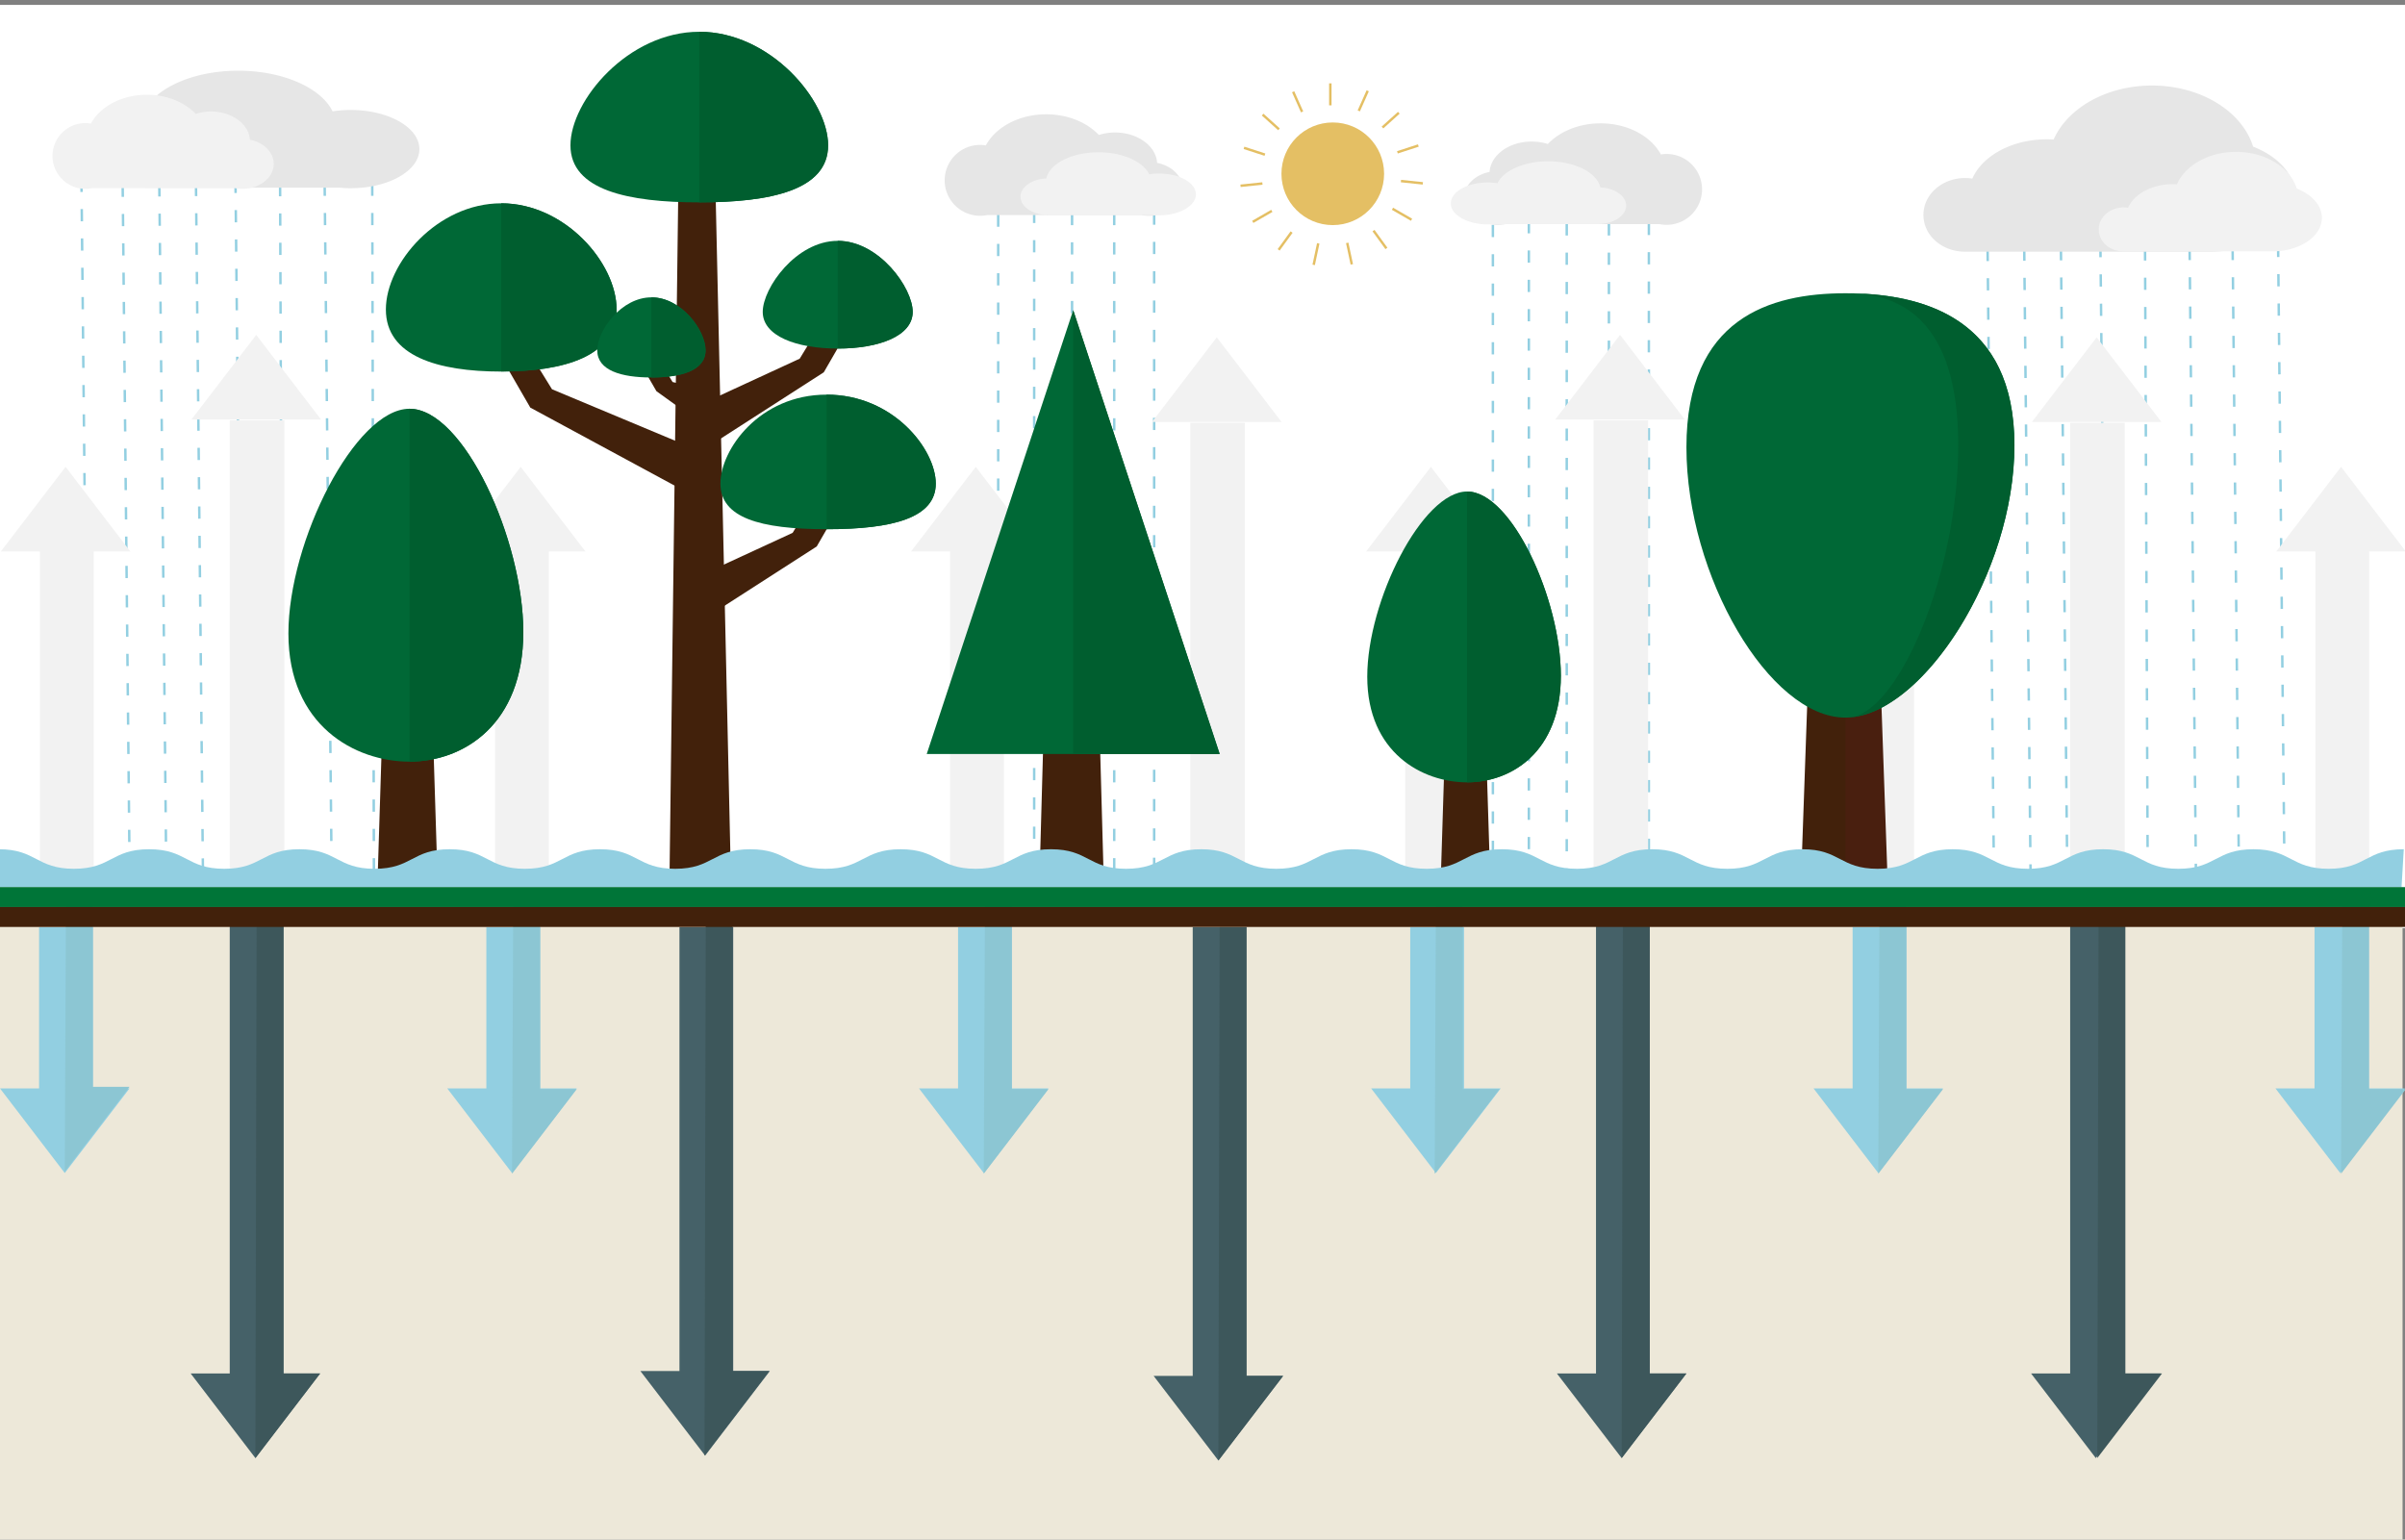 <svg xmlns="http://www.w3.org/2000/svg" viewBox="0 0 984 630"><rect x="0" y="0" width="984" height="630" fill="#808080" stroke="none"/><defs><style>.cls-1{fill:#fff;}.cls-15,.cls-2{fill:none;stroke-miterlimit:10;}.cls-2{stroke:#92cfe1;stroke-dasharray:5 7;}.cls-3{fill:#f2f2f2;}.cls-4{fill:#42210b;}.cls-5{fill:#006836;}.cls-6{fill:#005e2f;}.cls-7{fill:#491f0f;}.cls-8{fill:#92cfe1;}.cls-9{fill:#ede8d9;}.cls-10{fill:#8cc6d3;}.cls-11{fill:#456168;}.cls-12{fill:#3d575b;}.cls-13{fill:#007538;}.cls-14{fill:#ddaf3c;}.cls-14,.cls-15{opacity:0.79;}.cls-15{stroke:#ddaf3c;}.cls-16{fill:#e6e6e6;}</style></defs><title>Natural Ground Cover_1</title><g id="Natural_Ground_Cover" data-name="Natural Ground Cover"><rect id="Sky" class="cls-1" x="-0.66" y="2" width="986" height="377.75"/><g id="Rain"><line class="cls-2" x1="408.41" y1="87.79" x2="408.41" y2="359.12"/><line class="cls-2" x1="472.22" y1="86.96" x2="472.22" y2="371.62"/><line class="cls-2" x1="423.13" y1="86.25" x2="423.13" y2="359.12"/><line class="cls-2" x1="438.63" y1="87.14" x2="438.63" y2="373.11"/><line class="cls-2" x1="455.88" y1="87.14" x2="455.88" y2="360.12"/><line class="cls-2" x1="610.81" y1="92.02" x2="610.81" y2="363.35"/><line class="cls-2" x1="674.63" y1="91.18" x2="674.63" y2="375.85"/><line class="cls-2" x1="625.53" y1="90.48" x2="625.53" y2="363.35"/><line class="cls-2" x1="641.03" y1="91.36" x2="641.03" y2="377.33"/><line class="cls-2" x1="658.28" y1="91.36" x2="658.28" y2="364.35"/><line class="cls-2" x1="50.19" y1="75.55" x2="53.11" y2="364.37"/><line class="cls-2" x1="33.33" y1="73.55" x2="36.26" y2="362.37"/><line class="cls-2" x1="65.18" y1="75.4" x2="68.01" y2="355.12"/><line class="cls-2" x1="80.18" y1="75.25" x2="83.08" y2="361.2"/><line class="cls-2" x1="96.35" y1="73.97" x2="99.3" y2="364.37"/><line class="cls-2" x1="114.6" y1="75.33" x2="115.63" y2="359.12"/><line class="cls-2" x1="132.83" y1="75.14" x2="135.68" y2="356"/><line class="cls-2" x1="152.3" y1="75.14" x2="153" y2="363.34"/><line class="cls-2" x1="813.22" y1="101.83" x2="815.83" y2="359.12"/><line class="cls-2" x1="828.21" y1="101.68" x2="830.85" y2="362.34"/><line class="cls-2" x1="843.22" y1="101.53" x2="846.12" y2="387.49"/><line class="cls-2" x1="859.38" y1="100.26" x2="861.96" y2="354.68"/><line class="cls-2" x1="877.64" y1="101.61" x2="878.72" y2="355.33"/><line class="cls-2" x1="895.87" y1="101.43" x2="898.49" y2="360.12"/><line class="cls-2" x1="913.47" y1="101.43" x2="916.13" y2="364.37"/><line class="cls-2" x1="932.08" y1="100.18" x2="934.67" y2="355.12"/></g><g id="Evapotranspiration"><polygon class="cls-3" points="957.84 191.03 931.34 225.66 947.34 225.66 947.34 363.34 969.34 363.34 969.34 225.66 984.34 225.66 957.84 191.03"/><polygon class="cls-3" points="771.64 191.03 745.14 225.66 761.14 225.66 761.14 363.34 783.14 363.34 783.14 225.66 798.14 225.66 771.64 191.03"/><polygon class="cls-3" points="585.44 191.03 558.94 225.66 574.94 225.66 574.94 363.34 596.94 363.34 596.94 225.66 611.94 225.66 585.44 191.03"/><polygon class="cls-3" points="399.24 191.03 372.74 225.66 388.74 225.66 388.74 363.34 410.74 363.34 410.74 225.66 425.74 225.66 399.24 191.03"/><polygon class="cls-3" points="213.04 191.03 186.54 225.66 202.54 225.66 202.54 363.34 224.54 363.34 224.54 225.66 239.54 225.66 213.04 191.03"/><polygon class="cls-3" points="26.84 191.03 0.34 225.66 16.34 225.66 16.34 363.34 38.34 363.34 38.34 225.66 53.34 225.66 26.84 191.03"/><rect class="cls-3" x="847" y="173" width="22.34" height="190.34"/><polygon class="cls-3" points="857.84 138.03 831.34 172.66 884.34 172.66 857.84 138.03"/><rect class="cls-3" x="652" y="172" width="22.34" height="190.34"/><polygon class="cls-3" points="662.84 137.03 636.34 171.66 689.34 171.66 662.84 137.03"/><rect class="cls-3" x="487" y="173" width="22.34" height="190.34"/><polygon class="cls-3" points="497.84 138.03 471.34 172.66 524.34 172.66 497.84 138.03"/><rect class="cls-3" x="94" y="172" width="22.34" height="190.34"/><polygon class="cls-3" points="104.84 137.03 78.34 171.66 131.34 171.66 104.84 137.03"/></g><g id="Trees"><polygon class="cls-4" points="286.26 254.43 286.75 235.37 324.31 218.03 340.48 191.51 350.59 195.16 334.16 223.61 286.26 254.43"/><polygon class="cls-4" points="284.9 171.82 284.57 158.41 275.19 156.33 264.34 138.53 257.55 140.98 268.58 160.07 284.9 171.82"/><polygon class="cls-4" points="299.27 369 273.8 369 277.65 67.78 292.53 67.78 299.27 369"/><polygon class="cls-4" points="289.15 183.16 289.64 164.1 327.2 146.76 343.37 120.24 353.48 123.89 337.05 152.34 289.15 183.16"/><polygon class="cls-4" points="279.31 200.49 278.83 181.43 225.85 159.28 210.65 134.69 200.54 138.34 216.97 166.79 279.31 200.49"/><path class="cls-5" d="M252.28,126.65c0,19-21.13,25.39-47.2,25.39s-47.2-6.38-47.2-25.39S179,83.19,205.08,83.19,252.28,107.63,252.28,126.65Z"/><path class="cls-6" d="M205.08,83.19c26.07,0,47.2,24.44,47.2,43.46S231.15,152,205.08,152Z"/><path class="cls-5" d="M382.87,197.88c0,13.92-17.26,18.67-44.67,18.67s-43.44-4.75-43.44-18.67,16-36.4,43.44-36.4S382.87,184,382.87,197.88Z"/><path class="cls-6" d="M338.2,161.48c27.41,0,44.67,22.49,44.67,36.4s-17.26,18.67-44.67,18.67Z"/><path class="cls-5" d="M373.43,127.63c0,9.83-13.73,15-30.68,15s-30.68-5.14-30.68-15,13.74-29.08,30.68-29.08S373.43,117.81,373.43,127.63Z"/><path class="cls-6" d="M342.75,98.55c16.95,0,30.68,19.26,30.68,29.08s-13.73,15-30.68,15Z"/><path class="cls-5" d="M288.68,143.36c0,8.26-9.92,11.1-22.16,11.1s-22.15-2.84-22.15-11.1,9.92-21.69,22.15-21.69S288.68,135.11,288.68,143.36Z"/><path class="cls-6" d="M266.52,121.67c12.24,0,22.16,13.44,22.16,21.69s-9.92,11.1-22.16,11.1Z"/><path class="cls-5" d="M338.82,59.47c0,18.37-23.6,23.34-52.71,23.34s-52.71-5-52.71-23.34S257,13,286.11,13,338.82,41.11,338.82,59.47Z"/><path class="cls-6" d="M286.11,13c29.11,0,52.71,28.11,52.71,46.47s-23.6,23.34-52.71,23.34Z"/><polygon class="cls-4" points="179.32 369 154.2 369 159.69 193.44 173.83 193.44 179.32 369"/><path class="cls-5" d="M214.11,258.66c0,37.75-24.42,53-46.57,53S118,297,118,259.21s27.39-91.95,49.54-91.95S214.11,220.92,214.11,258.66Z"/><path class="cls-6" d="M167.54,167.26c22.15,0,46.57,53.66,46.57,91.4s-24.42,53-46.57,53Z"/><polygon class="cls-4" points="609.96 367.4 589.25 367.4 593.78 222.71 605.43 222.71 609.96 367.4"/><path class="cls-5" d="M638.62,276.46c0,31.11-20.12,43.67-38.37,43.67s-40.84-12.1-40.84-43.22,22.58-75.79,40.84-75.79S638.62,245.35,638.62,276.46Z"/><path class="cls-6" d="M600.25,201.12c18.25,0,38.37,44.23,38.37,75.34s-20.12,43.67-38.37,43.67Z"/><polygon class="cls-4" points="771.64 369.5 736.56 369.5 744.23 151.57 763.97 151.57 771.64 369.5"/><polygon class="cls-7" points="755.1 151.57 764.97 151.57 772.64 369.5 755.1 369.5 755.1 151.57"/><path class="cls-5" d="M690,183c0-52.71,34.09-63,65-63s69.19,9.5,69.19,62.22S786,293.64,755,293.64,690,235.7,690,183Z"/><path class="cls-6" d="M757.09,120c20.07.42,44.12,10.64,44.12,62.2s-24,108.78-44.1,111.32c30.54-2.53,67.1-59.78,67.1-111.32S787.63,120.44,757.09,120Z"/><polygon class="cls-4" points="451.84 369 425.05 369 428.78 234.04 448.11 234.04 451.84 369"/><polygon class="cls-5" points="439.1 126.91 499.03 308.53 379.17 308.53 439.1 126.91"/><polygon class="cls-6" points="439.1 126.91 499.03 308.53 439.1 308.53 439.1 126.91"/></g><g id="Runoff"><path class="cls-8" d="M982,373v39H0V373l-.5-25.5c15.37,0,15.37,8,30.75,8s15.37-8,30.75-8,15.37,8,30.75,8,15.37-8,30.75-8,15.37,8,30.75,8,15.37-8,30.74-8,15.37,8,30.75,8,15.37-8,30.74-8,15.37,8,30.75,8,15.37-8,30.74-8,15.38,8,30.75,8,15.38-8,30.75-8,15.37,8,30.75,8,15.37-8,30.75-8,15.37,8,30.74,8,15.38-8,30.75-8,15.38,8,30.75,8,15.38-8,30.75-8,15.38,8,30.75,8,15.38-8,30.75-8,15.38,8,30.75,8,15.38-8,30.76-8,15.37,8,30.75,8,15.37-8,30.74-8,15.38,8,30.75,8,15.38-8,30.75-8,15.38,8,30.76,8,15.37-8,30.75-8,15.38,8,30.76,8,15.37-8,30.75-8,15.38,8,30.76,8,15.38-8,30.76-8Z"/></g><rect id="Underground" class="cls-9" x="-1" y="363" width="984" height="267"/><g id="Shallow_Infiltration" data-name="Shallow Infiltration"><polygon class="cls-8" points="969 445.37 969 379.37 946.99 379.37 946.99 445.37 931 445.37 957.5 480 983.99 445.37 969 445.37"/><polygon class="cls-10" points="957.84 480.28 984.34 445.65 969.34 445.65 969.34 368.02 958.34 368.02 957.84 480.28"/><polygon class="cls-8" points="780 445.37 780 379.37 757.99 379.37 757.99 445.37 742 445.37 768.5 480 794.99 445.37 780 445.37"/><polygon class="cls-10" points="768.5 480.28 794.99 445.65 779.99 445.65 779.99 368.02 769 368.02 768.5 480.28"/><polygon class="cls-8" points="599 445.37 599 379.37 576.99 379.37 576.99 445.37 561 445.37 587.5 480 613.99 445.37 599 445.37"/><polygon class="cls-10" points="587 480.28 613.5 445.65 598.5 445.65 598.5 368.02 587.5 368.02 587 480.28"/><polygon class="cls-8" points="414 445.37 414 379.37 391.99 379.37 391.99 445.37 376 445.37 402.5 480 428.99 445.37 414 445.37"/><polygon class="cls-10" points="402.5 480.28 428.99 445.65 413.99 445.65 413.99 368.02 403 368.02 402.5 480.28"/><polygon class="cls-8" points="221 445.37 221 379.37 198.99 379.37 198.99 445.37 183 445.37 209.5 480 235.99 445.37 221 445.37"/><polygon class="cls-10" points="209.5 480.28 235.99 445.65 220.99 445.65 220.99 368.02 210 368.02 209.5 480.28"/><polygon class="cls-8" points="38 445.37 38 379.37 15.99 379.37 15.99 445.37 0 445.37 26.5 480 52.99 445.37 38 445.37"/><polygon class="cls-10" points="26.5 479.34 52.99 444.71 37.99 444.71 37.99 367.08 27 367.08 26.5 479.34"/></g><g id="Deep_Infiltration" data-name="Deep Infiltration"><polygon class="cls-11" points="868.99 562 868.99 378.37 847 378.37 847 562 831 562 857.5 596.63 883.99 562 868.99 562"/><polygon class="cls-12" points="858.1 596.63 884.59 562 869.59 562 869.59 378.37 858.6 378.37 858.1 596.63"/><polygon class="cls-11" points="674.99 562 674.99 378.37 653 378.37 653 562 637 562 663.5 596.63 689.99 562 674.99 562"/><polygon class="cls-12" points="663.5 596.63 689.99 562 674.99 562 674.99 378.37 664 378.37 663.5 596.63"/><polygon class="cls-11" points="509.99 563 509.99 379.37 488 379.37 488 563 472 563 498.5 597.63 524.99 563 509.99 563"/><polygon class="cls-12" points="498.5 597.63 524.99 563 509.99 563 509.99 379.37 499 379.37 498.5 597.63"/><polygon class="cls-11" points="299.99 561 299.99 379.37 278 379.37 278 561 262 561 288.5 595.63 314.99 561 299.99 561"/><polygon class="cls-12" points="288.25 595.63 314.75 561 299.75 561 299.75 377.37 288.75 377.37 288.25 595.63"/><polygon class="cls-11" points="115.99 562 115.99 376.37 94 376.37 94 562 78 562 104.5 596.63 130.99 562 115.99 562"/><polygon class="cls-12" points="104.5 596.63 130.99 562 115.99 562 115.99 378.37 105 378.37 104.5 596.63"/></g><g id="Horizon"><rect class="cls-13" x="-10" y="363" width="1005.96" height="8.15"/><polygon class="cls-4" points="998 379.31 -7.96 379.31 -10 371.15 995.96 371.15 998 379.31"/></g><g id="Sun"><circle class="cls-14" cx="545.3" cy="71.11" r="21"/><line class="cls-15" x1="544.3" y1="43.11" x2="544.3" y2="34.11"/><line class="cls-15" x1="532.75" y1="45.78" x2="529.09" y2="37.55"/><line class="cls-15" x1="523.29" y1="52.91" x2="516.6" y2="46.89"/><line class="cls-15" x1="517.54" y1="63.28" x2="508.98" y2="60.5"/><line class="cls-15" x1="516.51" y1="75.08" x2="507.56" y2="76.02"/><line class="cls-15" x1="520.37" y1="86.29" x2="512.57" y2="90.79"/><line class="cls-15" x1="528.45" y1="94.96" x2="523.16" y2="102.24"/><line class="cls-15" x1="539.36" y1="99.59" x2="537.49" y2="108.39"/><line class="cls-15" x1="551.21" y1="99.38" x2="553.09" y2="108.18"/><line class="cls-15" x1="561.96" y1="94.37" x2="567.25" y2="101.65"/><line class="cls-15" x1="569.73" y1="85.42" x2="577.53" y2="89.92"/><line class="cls-15" x1="573.2" y1="74.09" x2="582.15" y2="75.03"/><line class="cls-15" x1="571.75" y1="62.33" x2="580.31" y2="59.54"/><line class="cls-15" x1="565.64" y1="52.17" x2="572.33" y2="46.14"/><line class="cls-15" x1="555.94" y1="45.37" x2="559.6" y2="37.15"/></g><g id="Clouds"><path class="cls-16" d="M143.49,45a48,48,0,0,0-7.41.57C131.4,36,115.89,28.93,97.48,28.93c-20.46,0-37.34,8.72-39.76,20C46.74,49.35,38,55.39,38,62.77c0,7.68,9.4,13.9,21,13.9h.32v.13h79.59c1.48.14,3,.21,4.56.21,15.53,0,28.12-7.15,28.12-16S159,45,143.49,45Z"/><path class="cls-16" d="M473.44,66.65c-.45-6.93-8-12.43-17.16-12.43a22,22,0,0,0-6.69,1c-4.85-5.12-12.7-8.45-21.55-8.45-11.13,0-20.67,5.26-24.68,12.72a15.11,15.11,0,0,0-2.35-.19,14.49,14.49,0,1,0,0,29,14.73,14.73,0,0,0,2.91-.29h63a16.87,16.87,0,0,0,3.13.29c7.65,0,13.85-4.92,13.85-11C483.94,72.15,479.47,67.84,473.44,66.65Z"/><path class="cls-3" d="M102.24,57.17c-.41-6.43-7.39-11.55-15.94-11.55a20.08,20.08,0,0,0-6.2,1c-4.51-4.76-11.8-7.85-20-7.85-10.34,0-19.19,4.88-22.92,11.81A14.27,14.27,0,0,0,35,50.36,13.46,13.46,0,1,0,37.68,77H96.23a16.14,16.14,0,0,0,2.91.27c7.1,0,12.86-4.57,12.86-10.21C112,62.28,107.84,58.27,102.24,57.17Z"/><path class="cls-16" d="M939,79.93C939,71.42,932.1,64,921.85,60c-4.43-14.32-21.26-25-41.35-25-18.71,0-34.58,9.25-40.26,22.09-.9-.06-1.82-.09-2.74-.09-14.32,0-26.45,6.76-30.53,16.09a19.2,19.2,0,0,0-3-.24c-9.39,0-17,6.75-17,15.07s7.34,14.82,16.5,15.06v0H905C923.82,102.81,939,92.56,939,79.93Z"/><path class="cls-3" d="M950,89.14c0-5.11-4.14-9.57-10.3-12-2.66-8.61-12.77-15-24.84-15-11.23,0-20.77,5.55-24.18,13.27-.54,0-1.09-.06-1.64-.06-8.61,0-15.89,4.06-18.34,9.67a10.43,10.43,0,0,0-1.78-.15c-5.64,0-10.21,4-10.21,9s4.41,8.9,9.91,9h61C940.88,102.89,950,96.73,950,89.14Z"/><path class="cls-3" d="M474.19,71a25.68,25.68,0,0,0-4,.31c-2.51-5.17-10.84-9-20.73-9-11,0-20.05,4.68-21.35,10.73-5.9.23-10.57,3.48-10.57,7.44,0,4.13,5,7.47,11.27,7.47H429V88h42.74c.8.07,1.62.11,2.45.11,8.35,0,15.11-3.84,15.11-8.58S482.54,71,474.19,71Z"/><path class="cls-16" d="M609.46,70.35c.45-6.92,8-12.43,17.16-12.43a21.84,21.84,0,0,1,6.68,1c4.86-5.12,12.71-8.45,21.56-8.45,11.13,0,20.66,5.25,24.68,12.72a15.11,15.11,0,0,1,2.35-.19,14.49,14.49,0,1,1,0,29,14.73,14.73,0,0,1-2.91-.29h-63a17.86,17.86,0,0,1-3.13.29C605.16,92,599,87.08,599,81,599,75.86,603.43,71.54,609.46,70.35Z"/><path class="cls-3" d="M608.7,74.66a27,27,0,0,1,4,.3C615.2,69.8,623.53,66,633.42,66c11,0,20.05,4.68,21.35,10.72,5.9.24,10.57,3.48,10.57,7.45s-5.05,7.46-11.27,7.46h-.17v.07H611.16c-.8.07-1.62.11-2.46.11-8.34,0-15.1-3.84-15.1-8.58S600.36,74.66,608.7,74.66Z"/></g></g></svg>